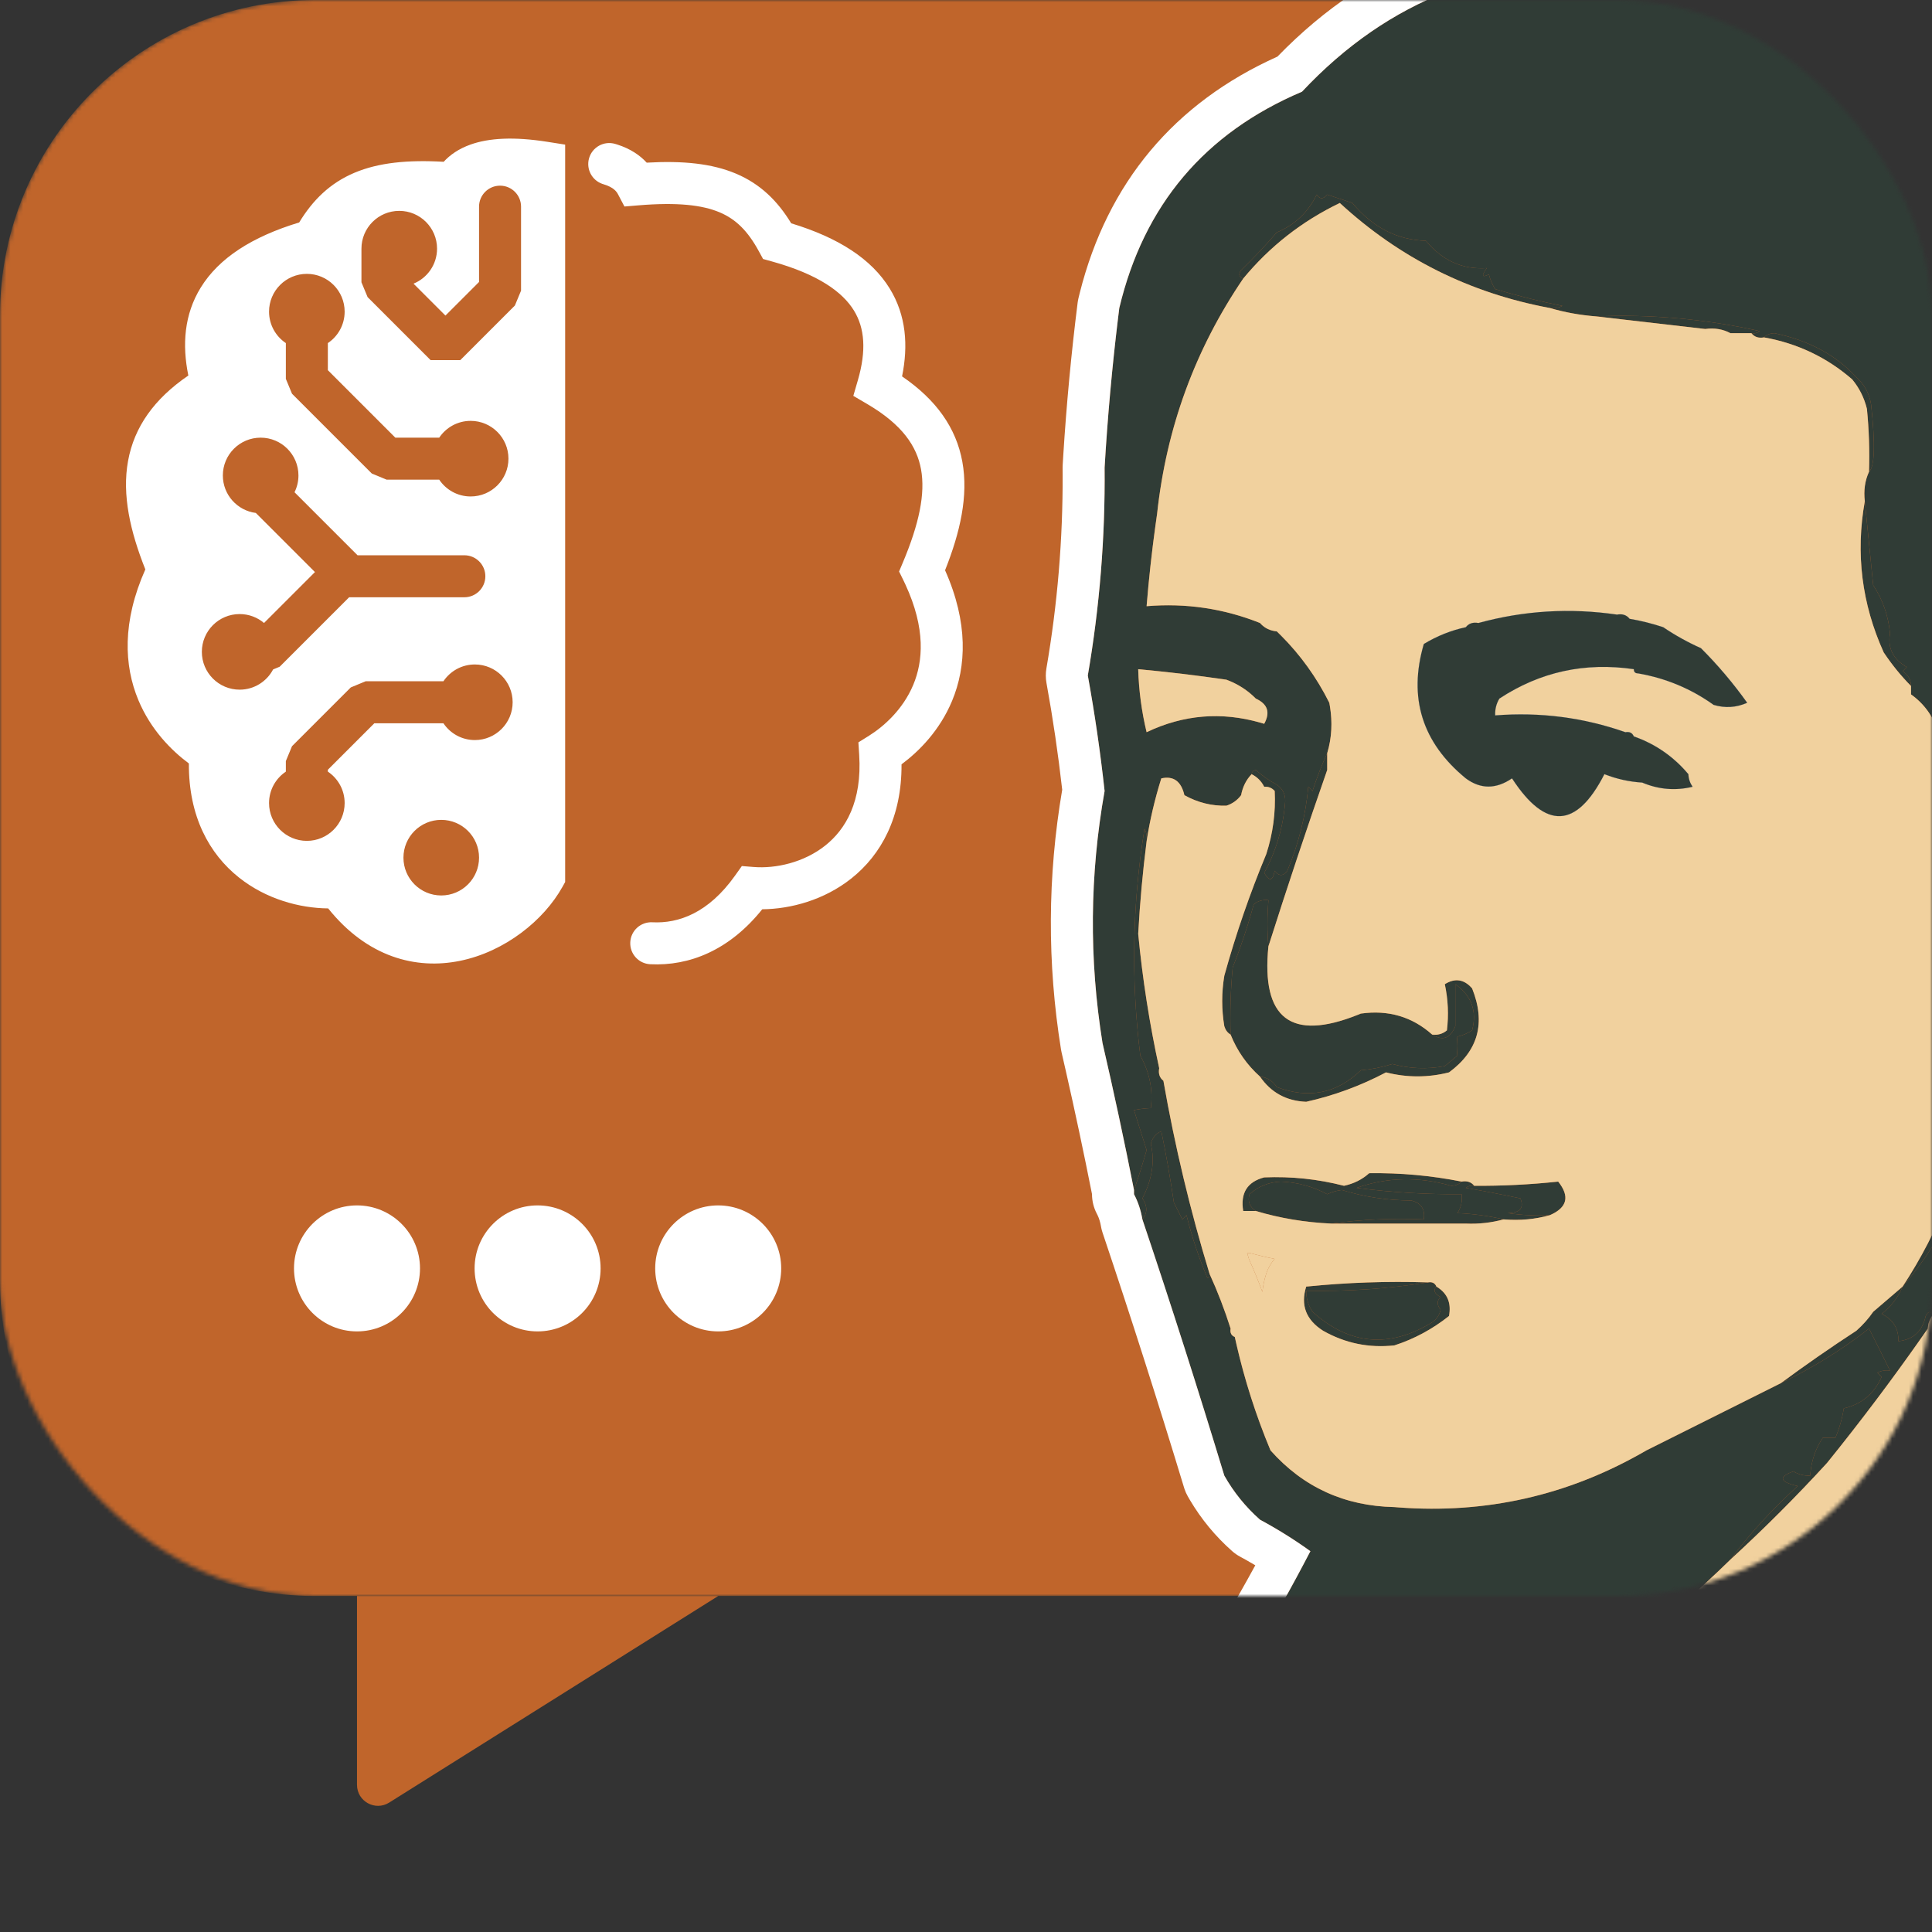 <svg width="460" height="460" viewBox="0 0 460 460" fill="none" xmlns="http://www.w3.org/2000/svg">
<rect x="0" y="0" width="460" height="460" fill="#333333" stroke="none"/>
<path d="M171 380L92.659 429.191C89.329 431.282 85 428.888 85 424.957V380C85 380 160.649 380 171 380Z" fill="#C0652B"/>
<mask id="mask0_96_283" style="mask-type:alpha" maskUnits="userSpaceOnUse" x="0" y="0" width="460" height="380">
<rect width="460" height="380" rx="75" fill="#D9D9D9"/>
</mask>
<g mask="url(#mask0_96_283)">
<path d="M0 75C0 33.579 33.579 0 75 0H385C426.421 0 460 33.579 460 75V305C460 346.421 426.421 380 385 380H75C33.579 380 0 346.421 0 305V75Z" fill="#C0652B"/>
<path fill-rule="evenodd" clip-rule="evenodd" d="M380.001 75.331C392.964 74.773 405.964 75.94 419.001 78.831C418.407 79.295 417.74 79.462 417.001 79.331C415.334 79.331 413.668 79.331 412.001 79.331C410.236 78.37 408.236 78.036 406.001 78.331C397.33 77.331 388.663 76.331 380.001 75.331Z" fill="#303C36"/>
<path fill-rule="evenodd" clip-rule="evenodd" d="M420.001 80.331C420.598 79.692 421.431 79.359 422.501 79.331C430.684 81.056 437.184 84.556 442.001 89.831C443.911 91.532 445.078 93.698 445.501 96.331C446.523 105.828 446.356 111.161 445.001 112.331C445.167 107.32 445 102.32 444.501 97.331C443.862 94.719 442.695 92.385 441.001 90.331C434.963 85.09 427.963 81.757 420.001 80.331Z" fill="#303C36"/>
<path fill-rule="evenodd" clip-rule="evenodd" d="M444.001 119.331C444.668 125.843 445.334 132.51 446.001 139.331C448.288 142.814 449.621 146.647 450.001 150.831C449.393 154.284 450.726 156.95 454.001 158.831C453.668 159.164 453.334 159.498 453.001 159.831C454.324 160.647 454.99 161.814 455.001 163.331C452.614 160.918 450.447 158.251 448.501 155.331C443.28 143.788 441.78 131.788 444.001 119.331Z" fill="#303C36"/>
<path fill-rule="evenodd" clip-rule="evenodd" d="M273.001 200.331C272.071 207.63 271.405 214.964 271.001 222.331C272.027 233.101 273.694 243.768 276.001 254.331C275.764 255.622 276.097 256.622 277.001 257.331C279.725 272.893 283.392 288.226 288.001 303.331C288.067 303.769 287.9 304.103 287.501 304.331C285.436 299.468 283.769 294.468 282.501 289.331C282.168 289.664 281.835 289.998 281.501 290.331C280.835 288.998 280.168 287.664 279.501 286.331C278.628 280.402 277.628 274.736 276.501 269.331C275.202 269.921 274.369 270.921 274.001 272.331C274.995 276.476 274.328 280.809 272.001 285.331C273.236 287.147 273.236 288.814 272.001 290.331C271.626 288.133 270.959 286.133 270.001 284.331C270.001 283.998 270.001 283.664 270.001 283.331C271.06 280.315 272.06 277.148 273.001 273.831C271.997 270.656 270.997 267.489 270.001 264.331C271.083 264.082 272.417 263.916 274.001 263.831C274.56 259.537 273.727 255.371 271.501 251.331C269.259 233.273 269.592 215.273 272.501 197.331C272.984 198.279 273.151 199.279 273.001 200.331Z" fill="#303C36"/>
<path fill-rule="evenodd" clip-rule="evenodd" d="M288.001 303.331C289.903 307.486 291.57 311.82 293.001 316.331C292.83 317.323 293.163 317.989 294.001 318.331C296.02 327.593 298.853 336.593 302.501 345.331C310.277 354.084 320.11 358.584 332.001 358.831C353.436 360.629 373.436 356.129 392.001 345.331C402.663 340 413.33 334.667 424.001 329.331C431.448 325.772 438.448 321.438 445.001 316.331C446.705 319.686 448.372 323.019 450.001 326.331C448.949 326.182 447.949 326.348 447.001 326.831C447.334 327.164 447.668 327.498 448.001 327.831C446.235 331.84 443.235 334.34 439.001 335.331C438.617 337.76 437.95 340.094 437.001 342.331C436.001 342.331 435.001 342.331 434.001 342.331C432.227 344.949 431.227 347.949 431.001 351.331C429.571 351.41 428.237 351.077 427.001 350.331C423.36 351.643 423.694 352.81 428.001 353.831C421.771 359.528 416.437 365.362 412.001 371.331C396.37 386.632 379.037 399.632 360.001 410.331C360.066 409.893 359.9 409.559 359.501 409.331C357.197 410.899 354.697 412.066 352.001 412.831C345.92 414.328 339.92 415.495 334.001 416.331C333.243 418.812 333.243 421.479 334.001 424.331C297.335 424.331 260.668 424.331 224.001 424.331C248.126 413.278 272.792 403.278 298.001 394.331C302.921 386.159 307.588 377.826 312.001 369.331C308.206 366.595 304.206 364.095 300.001 361.831C296.569 358.789 293.735 355.289 291.501 351.331C285.299 330.892 278.799 310.559 272.001 290.331C273.236 288.814 273.236 287.147 272.001 285.331C274.328 280.809 274.995 276.476 274.001 272.331C274.369 270.921 275.202 269.921 276.501 269.331C277.628 274.736 278.628 280.402 279.501 286.331C280.168 287.664 280.835 288.998 281.501 290.331C281.835 289.998 282.168 289.664 282.501 289.331C283.769 294.468 285.436 299.468 287.501 304.331C287.9 304.103 288.067 303.769 288.001 303.331Z" fill="#303C36"/>
<path fill-rule="evenodd" clip-rule="evenodd" d="M369.001 73.331C349.917 69.789 333.251 61.456 319.001 48.331C309.996 52.662 302.329 58.662 296.001 66.331C294.976 65.935 294.81 65.268 295.501 64.331C298.476 61.435 301.31 58.435 304.001 55.331C308.305 53.527 311.472 50.527 313.501 46.331C314.242 47.472 315.076 47.472 316.001 46.331C318.001 46.998 320.001 47.664 322.001 48.331C326.817 54.13 332.65 57.13 339.501 57.331C343.427 62.065 348.26 64.231 354.001 63.831C352.668 65.671 352.835 66.171 354.501 65.331C354.81 66.597 355.31 67.764 356.001 68.831C361.269 70.418 366.602 71.751 372.001 72.831C371.053 73.314 370.053 73.48 369.001 73.331Z" fill="#303C36"/>
<path fill-rule="evenodd" clip-rule="evenodd" d="M387.001 174.331C387.993 174.159 388.659 174.493 389.001 175.331C387.763 175.641 387.763 176.141 389.001 176.831C404.843 185.53 404.343 188.03 387.501 184.331C385.253 182.224 382.753 182.224 380.001 184.331C378.698 186.799 377.198 189.132 375.501 191.331C375.168 190.998 374.834 190.664 374.501 190.331C373.1 192.023 371.267 192.69 369.001 192.331C369.001 191.331 369.001 190.331 369.001 189.331C365.152 189.329 362.486 187.496 361.001 183.831C361.627 183.081 362.127 182.247 362.501 181.331C362.834 181.664 363.168 181.998 363.501 182.331C364.854 181.146 366.021 179.812 367.001 178.331C368.315 179.144 369.482 180.144 370.501 181.331C371.416 180.503 372.082 179.503 372.501 178.331C374.315 179.591 376.148 179.591 378.001 178.331C376.872 176.302 377.372 175.968 379.501 177.331C381.636 174.375 383.969 174.042 386.501 176.331C386.965 175.737 387.132 175.07 387.001 174.331Z" fill="#303C36"/>
<path fill-rule="evenodd" clip-rule="evenodd" d="M385.001 146.331C386.292 146.094 387.292 146.427 388.001 147.331C387.125 147.2 386.458 147.533 386.001 148.331C387.142 149.256 387.142 150.09 386.001 150.831C389.044 152.927 392.377 153.76 396.001 153.331C396.868 156.058 398.702 158.058 401.501 159.331C403.818 156.649 405.985 156.816 408.001 159.831C405.882 159.838 404.048 161.005 402.501 163.331C398.518 160.532 394.352 159.532 390.001 160.331C389.334 160.331 389.001 159.998 389.001 159.331C384.947 157.491 380.614 156.991 376.001 157.831C369.314 158.562 362.98 160.395 357.001 163.331C357.001 164.331 357.001 165.331 357.001 166.331C356.267 167.539 355.934 168.872 356.001 170.331C360.478 172.008 365.311 173.008 370.501 173.331C371.034 177.684 370.7 178.017 369.501 174.331C368.083 176.832 367.083 176.499 366.501 173.331C366.082 177.683 365.415 178.016 364.501 174.331C364.299 176.087 363.799 177.753 363.001 179.331C361.765 178.585 360.431 178.252 359.001 178.331C359.276 183.051 358.442 183.385 356.501 179.331C356.087 179.788 355.587 180.122 355.001 180.331C354.22 179.102 353.72 177.769 353.501 176.331C352.544 179.21 353.044 181.71 355.001 183.831C354.501 183.998 354.001 184.164 353.501 184.331C351.222 183.44 349.055 182.44 347.001 181.331C343.877 179.107 341.71 176.107 340.501 172.331C339.667 168.33 338.834 164.33 338.001 160.331C338.078 158.532 338.578 156.865 339.501 155.331C343.024 152.93 346.857 151.097 351.001 149.831C350.407 149.367 349.74 149.2 349.001 149.331C349.71 148.427 350.71 148.094 352.001 148.331C352.418 148.955 353.085 149.288 354.001 149.331C364.458 148.085 374.791 147.085 385.001 146.331Z" fill="#303C36"/>
<path fill-rule="evenodd" clip-rule="evenodd" d="M356.001 170.331C366.69 169.494 377.023 170.827 387.001 174.331C387.132 175.07 386.965 175.737 386.501 176.331C383.969 174.042 381.636 174.375 379.501 177.331C377.372 175.968 376.872 176.302 378.001 178.331C376.148 179.591 374.315 179.591 372.501 178.331C372.082 179.503 371.416 180.503 370.501 181.331C369.482 180.144 368.315 179.144 367.001 178.331C366.021 179.812 364.854 181.146 363.501 182.331C363.168 181.998 362.834 181.664 362.501 181.331C362.127 182.247 361.627 183.081 361.001 183.831C362.486 187.496 365.152 189.329 369.001 189.331C369.001 190.331 369.001 191.331 369.001 192.331C371.267 192.69 373.1 192.023 374.501 190.331C374.834 190.664 375.168 190.998 375.501 191.331C377.198 189.132 378.698 186.799 380.001 184.331C382.753 182.224 385.253 182.224 387.501 184.331C404.343 188.03 404.843 185.53 389.001 176.831C387.763 176.141 387.763 175.641 389.001 175.331C394.143 177.135 398.476 180.135 402.001 184.331C402.04 185.414 402.374 186.414 403.001 187.331C398.913 188.316 394.913 187.983 391.001 186.331C387.9 186.139 384.9 185.473 382.001 184.331C375.362 197.318 368.028 197.652 360.001 185.331C356.19 187.931 352.523 187.931 349.001 185.331C348.768 183.769 348.101 182.436 347.001 181.331C349.055 182.44 351.222 183.44 353.501 184.331C354.001 184.164 354.501 183.998 355.001 183.831C353.044 181.71 352.544 179.21 353.501 176.331C353.72 177.769 354.22 179.102 355.001 180.331C355.587 180.122 356.087 179.788 356.501 179.331C358.442 183.385 359.276 183.051 359.001 178.331C360.431 178.252 361.765 178.585 363.001 179.331C363.799 177.753 364.299 176.087 364.501 174.331C365.415 178.016 366.082 177.683 366.501 173.331C367.083 176.499 368.083 176.832 369.501 174.331C370.7 178.017 371.034 177.684 370.501 173.331C365.311 173.008 360.478 172.008 356.001 170.331Z" fill="#303C36"/>
<path fill-rule="evenodd" clip-rule="evenodd" d="M349.001 149.331C349.74 149.2 350.407 149.367 351.001 149.831C346.857 151.097 343.024 152.93 339.501 155.331C338.578 156.865 338.078 158.532 338.001 160.331C338.834 164.33 339.667 168.33 340.501 172.331C341.71 176.107 343.877 179.107 347.001 181.331C348.101 182.436 348.768 183.769 349.001 185.331C338.6 176.797 335.266 166.131 339.001 153.331C342.141 151.425 345.474 150.091 349.001 149.331Z" fill="#303C36"/>
<path fill-rule="evenodd" clip-rule="evenodd" d="M388.001 147.331C390.722 147.794 393.389 148.46 396.001 149.331C398.832 151.248 401.832 152.914 405.001 154.331C409.02 158.352 412.687 162.685 416.001 167.331C413.395 168.483 410.728 168.649 408.001 167.831C402.604 163.968 396.604 161.468 390.001 160.331C394.352 159.532 398.518 160.532 402.501 163.331C404.048 161.005 405.882 159.838 408.001 159.831C405.985 156.816 403.818 156.649 401.501 159.331C398.702 158.058 396.868 156.058 396.001 153.331C392.377 153.76 389.044 152.927 386.001 150.831C387.142 150.09 387.142 149.256 386.001 148.331C386.458 147.533 387.125 147.2 388.001 147.331Z" fill="#303C36"/>
<path fill-rule="evenodd" clip-rule="evenodd" d="M389.001 159.331C377.354 157.63 366.687 159.963 357.001 166.331C357.001 165.331 357.001 164.331 357.001 163.331C362.98 160.395 369.314 158.562 376.001 157.831C380.614 156.991 384.947 157.491 389.001 159.331Z" fill="#303C36"/>
<path fill-rule="evenodd" clip-rule="evenodd" d="M385.001 146.331C374.791 147.085 364.458 148.085 354.001 149.331C353.085 149.288 352.418 148.955 352.001 148.331C362.828 145.365 373.828 144.698 385.001 146.331Z" fill="#303C36"/>
<path fill-rule="evenodd" clip-rule="evenodd" d="M536.001 190.331C536.212 199.031 535.878 207.698 535.001 216.331C534.354 215.557 534.021 214.557 534.001 213.331C534.57 205.506 535.237 197.839 536.001 190.331Z" fill="#303C36"/>
<path fill-rule="evenodd" clip-rule="evenodd" d="M507.001 222.331C507.166 218.649 507 214.983 506.501 211.331C506.403 217.458 505.57 223.458 504.001 229.331C500.289 232.042 497.289 235.375 495.001 239.331C492.774 239.884 490.44 239.884 488.001 239.331C489.039 234.772 491.539 231.105 495.501 228.331C495.903 226.959 496.403 225.626 497.001 224.331C495.701 219.735 495.201 215.069 495.501 210.331C497.357 207.275 499.19 204.275 501.001 201.331C500.87 200.592 501.037 199.925 501.501 199.331C504.296 197.538 506.796 195.371 509.001 192.831C513.78 191.437 516.114 193.271 516.001 198.331C514.989 201.684 512.656 203.35 509.001 203.331C508.456 209.813 507.789 216.146 507.001 222.331Z" fill="#303C36"/>
<path fill-rule="evenodd" clip-rule="evenodd" d="M316.001 179.331C316.001 180.664 316.001 181.998 316.001 183.331C311.165 197.172 306.499 211.172 302.001 225.331C301.696 221.886 301.696 218.22 302.001 214.331C300.679 214.161 299.513 214.494 298.501 215.331C297.121 220.426 295.454 225.426 293.501 230.331C293.002 235.654 292.835 240.987 293.001 246.331C292.28 245.913 291.78 245.247 291.501 244.331C290.835 240.331 290.835 236.331 291.501 232.331C294.239 222.451 297.572 212.784 301.501 203.331C303.086 198.418 303.753 193.418 303.501 188.331C302.83 187.579 301.997 187.245 301.001 187.331C300.335 185.998 299.335 184.998 298.001 184.331C298.061 183.788 298.395 183.455 299.001 183.331C300.53 184.692 302.196 185.859 304.001 186.831C305.395 187.787 306.062 189.12 306.001 190.831C305.541 196.877 303.874 202.544 301.001 207.831C302.217 209.927 303.05 209.76 303.501 207.331C304.501 208.664 305.501 208.664 306.501 207.331C309.194 200.921 310.86 194.254 311.501 187.331C311.835 187.664 312.168 187.998 312.501 188.331C313.529 185.169 314.695 182.169 316.001 179.331Z" fill="#303C36"/>
<path fill-rule="evenodd" clip-rule="evenodd" d="M302.001 225.331C300.252 242.806 307.586 248.139 324.001 241.331C330.557 240.409 336.224 242.076 341.001 246.331C343.495 247.908 345.328 247.241 346.501 244.331C346.501 240.998 346.501 237.664 346.501 234.331C350.38 237.085 351.713 240.752 350.501 245.331C349.434 246.022 348.267 246.522 347.001 246.831C346.807 248.261 346.807 249.761 347.001 251.331C346.001 252.164 345.001 252.998 344.001 253.831C339.746 254.627 335.58 254.46 331.501 253.331C329.096 254.105 326.596 254.605 324.001 254.831C318.283 260.363 311.616 261.697 304.001 258.831C303.03 257.35 301.697 256.516 300.001 256.331C296.897 253.556 294.563 250.223 293.001 246.331C292.835 240.987 293.002 235.654 293.501 230.331C295.454 225.426 297.121 220.426 298.501 215.331C299.513 214.494 300.679 214.161 302.001 214.331C301.696 218.22 301.696 221.886 302.001 225.331Z" fill="#303C36"/>
<path fill-rule="evenodd" clip-rule="evenodd" d="M501.001 201.331C499.19 204.275 497.357 207.275 495.501 210.331C495.201 215.069 495.701 219.735 497.001 224.331C496.403 225.626 495.903 226.959 495.501 228.331C491.539 231.105 489.039 234.772 488.001 239.331C490.44 239.884 492.774 239.884 495.001 239.331C497.289 235.375 500.289 232.042 504.001 229.331C505.57 223.458 506.403 217.458 506.501 211.331C507 214.983 507.166 218.649 507.001 222.331C506.256 229.321 503.256 235.154 498.001 239.831C485.792 243.123 483.458 239.957 491.001 230.331C491.668 230.331 492.001 229.998 492.001 229.331C493.291 228.773 494.124 227.773 494.501 226.331C494.574 220.66 494.574 214.993 494.501 209.331C495.775 205.895 497.942 203.228 501.001 201.331Z" fill="#303C36"/>
<path fill-rule="evenodd" clip-rule="evenodd" d="M345.001 255.331C340.006 256.597 335.006 256.597 330.001 255.331C323.961 258.52 317.628 260.854 311.001 262.331C306.286 262.142 302.619 260.142 300.001 256.331C301.697 256.516 303.03 257.35 304.001 258.831C311.616 261.697 318.283 260.363 324.001 254.831C326.596 254.605 329.096 254.105 331.501 253.331C335.58 254.46 339.746 254.627 344.001 253.831C345.001 252.998 346.001 252.164 347.001 251.331C346.807 249.761 346.807 248.261 347.001 246.831C348.267 246.522 349.434 246.022 350.501 245.331C351.713 240.752 350.38 237.085 346.501 234.331C346.501 237.664 346.501 240.998 346.501 244.331C345.328 247.241 343.495 247.908 341.001 246.331C342.323 246.501 343.49 246.168 344.501 245.331C344.951 241.643 344.784 237.977 344.001 234.331C346.437 232.814 348.603 233.147 350.501 235.331C353.797 243.544 351.964 250.211 345.001 255.331Z" fill="#303C36"/>
<path fill-rule="evenodd" clip-rule="evenodd" d="M348.001 281.331C349.292 281.094 350.292 281.427 351.001 282.331C350.262 282.2 349.595 282.367 349.001 282.831C353.353 283.583 357.686 284.416 362.001 285.331C362.917 287.615 361.917 288.782 359.001 288.831C362.318 289.329 365.651 289.496 369.001 289.331C365.539 290.313 361.872 290.646 358.001 290.331C354.524 289.508 350.857 289.008 347.001 288.831C347.881 287.475 348.215 285.975 348.001 284.331C339.711 284.407 331.378 283.907 323.001 282.831C330.278 280.276 337.778 280.11 345.501 282.331C346.571 282.303 347.404 281.97 348.001 281.331Z" fill="#303C36"/>
<path fill-rule="evenodd" clip-rule="evenodd" d="M371.001 281.331C373.82 284.872 373.154 287.539 369.001 289.331C365.651 289.496 362.318 289.329 359.001 288.831C361.917 288.782 362.917 287.615 362.001 285.331C357.686 284.416 353.353 283.583 349.001 282.831C349.595 282.367 350.262 282.2 351.001 282.331C357.692 282.377 364.358 282.043 371.001 281.331Z" fill="#303C36"/>
<path fill-rule="evenodd" clip-rule="evenodd" d="M317.001 291.331C310.747 291.051 304.747 290.051 299.001 288.331C297.517 287.358 297.017 286.024 297.501 284.331C299.614 282.458 302.114 281.458 305.001 281.331C308.947 281.507 312.614 282.507 316.001 284.331C317.109 283.809 318.275 283.476 319.501 283.331C324.787 284.975 330.287 285.808 336.001 285.831C338.364 286.42 339.364 287.92 339.001 290.331C331.482 290.006 324.149 290.339 317.001 291.331Z" fill="#303C36"/>
<path fill-rule="evenodd" clip-rule="evenodd" d="M326.001 279.331C333.425 279.227 340.758 279.894 348.001 281.331C347.404 281.97 346.571 282.303 345.501 282.331C337.778 280.11 330.278 280.276 323.001 282.831C331.378 283.907 339.711 284.407 348.001 284.331C348.215 285.975 347.881 287.475 347.001 288.831C350.857 289.008 354.524 289.508 358.001 290.331C355.071 291.13 352.071 291.463 349.001 291.331C338.334 291.331 327.668 291.331 317.001 291.331C324.149 290.339 331.482 290.006 339.001 290.331C339.364 287.92 338.364 286.42 336.001 285.831C330.287 285.808 324.787 284.975 319.501 283.331C318.275 283.476 317.109 283.809 316.001 284.331C312.614 282.507 308.947 281.507 305.001 281.331C302.114 281.458 299.614 282.458 297.501 284.331C297.017 286.024 297.517 287.358 299.001 288.331C298.001 288.331 297.001 288.331 296.001 288.331C295.304 284.053 296.971 281.386 301.001 280.331C307.436 280.062 313.77 280.728 320.001 282.331C322.337 281.83 324.337 280.83 326.001 279.331Z" fill="#303C36"/>
<path fill-rule="evenodd" clip-rule="evenodd" d="M488.001 278.331C488.001 279.664 488.001 280.998 488.001 282.331C487.17 294.824 486.67 307.491 486.501 320.331C485.569 305.609 485.902 290.943 487.501 276.331C487.965 276.925 488.132 277.592 488.001 278.331Z" fill="#303C36"/>
<path fill-rule="evenodd" clip-rule="evenodd" d="M470.001 262.331C471.334 262.331 472.668 262.331 474.001 262.331C472.653 263.017 471.486 264.017 470.501 265.331C469.005 280.975 463.172 294.642 453.001 306.331C461.801 292.94 467.467 278.274 470.001 262.331Z" fill="#303C36"/>
<path fill-rule="evenodd" clip-rule="evenodd" d="M340.001 305.331C340.993 305.159 341.659 305.493 342.001 306.331C341.169 307.16 341.502 307.993 343.001 308.831C342.077 309.681 342.077 310.681 343.001 311.831C342.742 313.092 342.075 314.092 341.001 314.831C330.806 321.085 321.306 320.252 312.501 312.331C311.493 310.806 310.993 309.139 311.001 307.331C320.876 307.516 330.543 306.85 340.001 305.331Z" fill="#303C36"/>
<path fill-rule="evenodd" clip-rule="evenodd" d="M340.001 305.331C330.543 306.85 320.876 307.516 311.001 307.331C310.993 309.139 311.493 310.806 312.501 312.331C321.306 320.252 330.806 321.085 341.001 314.831C342.075 314.092 342.742 313.092 343.001 311.831C342.077 310.681 342.077 309.681 343.001 308.831C341.502 307.993 341.169 307.16 342.001 306.331C344.593 307.867 345.593 310.2 345.001 313.331C341.047 316.473 336.714 318.806 332.001 320.331C325.938 320.993 320.272 319.827 315.001 316.831C310.946 314.242 309.613 310.742 311.001 306.331C320.614 305.357 330.281 305.023 340.001 305.331Z" fill="#303C36"/>
<path fill-rule="evenodd" clip-rule="evenodd" d="M453.001 306.331C451.958 308.887 450.291 311.054 448.001 312.831C450.739 314.143 452.073 316.309 452.001 319.331C455.544 318.959 457.711 316.959 458.501 313.331C459.191 312.093 459.691 312.093 460.001 313.331C459.391 314.222 459.058 315.222 459.001 316.331C451.417 327.257 443.417 337.923 435.001 348.331C427.695 356.304 420.028 363.971 412.001 371.331C416.437 365.362 421.771 359.528 428.001 353.831C423.694 352.81 423.36 351.643 427.001 350.331C428.237 351.077 429.571 351.41 431.001 351.331C431.227 347.949 432.227 344.949 434.001 342.331C435.001 342.331 436.001 342.331 437.001 342.331C437.95 340.094 438.617 337.76 439.001 335.331C443.235 334.34 446.235 331.84 448.001 327.831C447.668 327.498 447.334 327.164 447.001 326.831C447.949 326.348 448.949 326.182 450.001 326.331C448.372 323.019 446.705 319.686 445.001 316.331C438.448 321.438 431.448 325.772 424.001 329.331C429.822 325.027 435.822 320.861 442.001 316.831C443.542 315.46 444.876 313.96 446.001 312.331C448.334 310.331 450.668 308.331 453.001 306.331Z" fill="#303C36"/>
<path fill-rule="evenodd" clip-rule="evenodd" d="M468.001 359.331C470.669 352.993 473.336 346.659 476.001 340.331C476.651 338.396 476.984 336.396 477.001 334.331C476.834 320.994 477.001 307.66 477.501 294.331C478.168 309.664 478.168 324.998 477.501 340.331C475.358 347.283 472.192 353.617 468.001 359.331Z" fill="#303C36"/>
<path fill-rule="evenodd" clip-rule="evenodd" d="M468.001 359.331C467.088 360.917 467.088 362.417 468.001 363.831C463.016 368.278 458.85 373.445 455.501 379.331C455.335 380.165 455.168 380.998 455.001 381.831C454.834 382.664 454.668 383.498 454.501 384.331C450.139 388.771 445.639 393.104 441.001 397.331C440.072 398.381 439.406 398.381 439.001 397.331C449.466 385.209 459.132 372.543 468.001 359.331Z" fill="#303C36"/>
<path fill-rule="evenodd" clip-rule="evenodd" d="M484.001 20.831C465.734 7.86 445.734 -0.974 424.001 -5.669C411.534 -6.86 399.034 -7.527 386.501 -7.669C356.124 -9.995 330.624 -0.162 310.001 21.831C286.844 31.658 272.344 48.825 266.501 73.331C264.915 85.966 263.748 98.632 263.001 111.331C263.156 127.952 261.823 144.452 259.001 160.831C260.662 169.957 261.995 179.124 263.001 188.331C259.446 208.321 259.279 228.321 262.501 248.331C265.194 259.962 267.694 271.629 270.001 283.331C271.06 280.315 272.06 277.148 273.001 273.831C271.997 270.656 270.997 267.489 270.001 264.331C271.083 264.082 272.417 263.916 274.001 263.831C274.56 259.537 273.727 255.371 271.501 251.331C269.259 233.273 269.592 215.273 272.501 197.331C272.984 198.279 273.151 199.279 273.001 200.331C273.76 195.359 274.927 190.359 276.501 185.331C279.403 184.682 281.237 186.015 282.001 189.331C285.153 191.085 288.486 191.918 292.001 191.831C293.432 191.366 294.599 190.532 295.501 189.331C295.875 187.34 296.708 185.673 298.001 184.331C298.061 183.788 298.395 183.455 299.001 183.331C300.53 184.692 302.196 185.859 304.001 186.831C305.395 187.787 306.062 189.12 306.001 190.831C305.541 196.877 303.874 202.544 301.001 207.831C302.217 209.927 303.05 209.76 303.501 207.331C304.501 208.664 305.501 208.664 306.501 207.331C309.194 200.921 310.86 194.254 311.501 187.331C311.835 187.664 312.168 187.998 312.501 188.331C313.529 185.169 314.695 182.169 316.001 179.331C317.147 175.52 317.313 171.52 316.501 167.331C313.302 160.924 309.135 155.257 304.001 150.331C302.348 150.171 301.015 149.505 300.001 148.331C291.356 144.885 282.356 143.551 273.001 144.331C273.599 136.979 274.432 129.646 275.501 122.331C277.713 101.852 284.546 83.186 296.001 66.331C294.976 65.935 294.81 65.268 295.501 64.331C298.476 61.435 301.31 58.435 304.001 55.331C308.305 53.527 311.472 50.527 313.501 46.331C314.242 47.472 315.076 47.472 316.001 46.331L322.001 48.331C326.817 54.13 332.65 57.13 339.501 57.331C343.427 62.065 348.26 64.231 354.001 63.831C352.668 65.671 352.835 66.171 354.501 65.331C354.81 66.597 355.31 67.764 356.001 68.831C361.269 70.418 366.602 71.751 372.001 72.831C371.053 73.314 370.053 73.48 369.001 73.331C372.475 74.356 376.141 75.023 380.001 75.331C392.964 74.773 405.964 75.94 419.001 78.831C418.407 79.295 417.74 79.462 417.001 79.331C417.71 80.235 418.71 80.568 420.001 80.331C420.598 79.692 421.431 79.359 422.501 79.331C430.684 81.056 437.184 84.556 442.001 89.831C443.911 91.532 445.078 93.698 445.501 96.331C446.523 105.828 446.356 111.161 445.001 112.331C444.033 114.438 443.699 116.772 444.001 119.331C444.668 125.843 445.334 132.51 446.001 139.331C448.288 142.814 449.621 146.647 450.001 150.831C449.393 154.284 450.726 156.95 454.001 158.831L453.001 159.831C454.324 160.647 454.99 161.814 455.001 163.331L455.001 165.331C458.125 167.555 460.292 170.555 461.501 174.331C463.006 181.709 464.672 189.042 466.501 196.331C467.562 199.393 469.395 201.893 472.001 203.831C474.31 204.587 476.31 204.087 478.001 202.331C482.48 196.684 487.147 191.184 492.001 185.831C493.579 184.737 495.246 183.903 497.001 183.331C498.929 181.357 501.262 179.857 504.001 178.831C514.544 176.517 521.711 180.351 525.501 190.331C527.605 212.505 521.772 232.171 508.001 249.331C508.001 249.998 507.668 250.331 507.001 250.331C498.601 261.36 487.601 265.36 474.001 262.331C472.653 263.017 471.486 264.017 470.501 265.331C469.005 280.975 463.172 294.642 453.001 306.331C451.958 308.887 450.291 311.054 448.001 312.831C450.739 314.143 452.073 316.309 452.001 319.331C455.544 318.959 457.711 316.959 458.501 313.331C459.191 312.093 459.691 312.093 460.001 313.331C460.773 312.137 461.773 311.137 463.001 310.331C466.554 302.894 470.387 295.56 474.501 288.331C475.636 303.744 476.469 319.078 477.001 334.331C476.834 320.994 477.001 307.66 477.501 294.331C478.168 309.664 478.168 324.998 477.501 340.331C475.358 347.283 472.192 353.617 468.001 359.331C467.088 360.917 467.088 362.417 468.001 363.831C463.016 368.278 458.85 373.445 455.501 379.331C455.335 380.165 455.168 380.998 455.001 381.831C454.834 382.664 454.668 383.498 454.501 384.331C450.139 388.771 445.639 393.104 441.001 397.331C440.072 398.381 439.406 398.381 439.001 397.331C431.063 406.606 422.73 415.606 414.001 424.331H588.001V407.331C564.182 397.755 540.848 387.088 518.001 375.331C509.902 362.719 502.402 349.719 495.501 336.331C492.375 333.881 490.042 330.881 488.501 327.331C488.001 312.335 487.834 297.335 488.001 282.331C487.17 294.824 486.67 307.491 486.501 320.331C485.569 305.609 485.902 290.943 487.501 276.331C487.965 276.925 488.132 277.592 488.001 278.331C507.259 270.572 520.759 256.905 528.501 237.331C530.977 230.404 533.144 223.404 535.001 216.331C534.354 215.557 534.021 214.557 534.001 213.331C534.57 205.506 535.237 197.839 536.001 190.331C535.593 185.352 533.927 180.852 531.001 176.831C535.765 159.65 538.432 142.15 539.001 124.331C538.233 123.568 537.733 122.568 537.501 121.331C537.002 117.01 536.835 112.677 537.001 108.331C535.034 108.092 533.2 108.425 531.501 109.331C531.018 108.383 530.852 107.383 531.001 106.331C532.053 106.48 533.053 106.314 534.001 105.831C532.197 104.289 530.53 102.622 529.001 100.831C533.358 93.215 535.191 93.715 534.501 102.331C534.285 100.447 533.618 98.78 532.501 97.331C532.427 97.703 532.353 98.074 532.278 98.446C532.186 98.908 532.094 99.37 532.001 99.831C532.931 102.075 534.098 104.241 535.501 106.331C536.034 93.329 533.367 80.995 527.501 69.331C527.193 70.139 526.693 70.806 526.001 71.331C526.517 70.073 525.851 69.073 524.001 68.331C523.503 69.435 523.17 70.435 523.001 71.331C519.664 70.722 519.331 69.555 522.001 67.831C521.45 66.433 521.117 65.099 521.001 63.831C521.668 63.164 522.334 62.498 523.001 61.831C521.33 59.989 520.33 57.822 520.001 55.331C510.146 41.644 498.146 30.144 484.001 20.831ZM301.001 172.331C302.49 169.62 301.823 167.62 299.001 166.331C297.073 164.357 294.74 162.857 292.001 161.831C285.015 160.814 278.015 159.981 271.001 159.331C271.15 164.406 271.817 169.406 273.001 174.331C282.031 170.023 291.364 169.357 301.001 172.331Z" fill="#303C36"/>
<path d="M297.39 299.828C298.532 302.364 299.593 304.953 300.571 307.596C300.721 306.125 301.032 304.694 301.462 303.328L301.581 302.975C302.012 301.766 302.662 300.674 303.481 299.74C301.497 299.343 299.535 298.873 297.593 298.331H296.94C297.089 298.831 297.239 299.33 297.39 299.828Z" fill="#F1D19E"/>
<path fill-rule="evenodd" clip-rule="evenodd" d="M453.001 306.331C461.801 292.94 467.467 278.274 470.001 262.331L470.001 252.331L468.89 213.335L466.501 196.331C464.672 189.042 463.006 181.709 461.501 174.331C460.292 170.555 458.125 167.555 455.001 165.331L455.001 163.331C452.614 160.918 450.447 158.251 448.501 155.331C443.28 143.788 441.78 131.788 444.001 119.331C443.699 116.772 444.033 114.438 445.001 112.331C445.167 107.32 445 102.32 444.501 97.331C443.862 94.719 442.695 92.385 441.001 90.331C434.963 85.09 427.963 81.757 420.001 80.331C418.71 80.568 417.71 80.235 417.001 79.331H412.001C410.236 78.37 408.236 78.036 406.001 78.331C397.33 77.331 388.663 76.331 380.001 75.331C376.141 75.023 372.475 74.356 369.001 73.331C349.917 69.789 333.251 61.456 319.001 48.331C309.996 52.662 302.329 58.662 296.001 66.331C284.546 83.186 277.713 101.852 275.501 122.331L275.112 125.075C274.228 131.48 273.524 137.898 273.001 144.331C282.356 143.551 291.356 144.885 300.001 148.331L300.195 148.545C301.182 149.586 302.451 150.181 304.001 150.331L304.952 151.264C309.652 155.969 313.502 161.325 316.501 167.331L316.642 168.114C317.288 172.02 317.075 175.758 316.001 179.331L316.001 183.331C311.165 197.172 306.499 211.172 302.001 225.331C300.28 242.533 307.359 247.97 323.239 241.642L324.001 241.331C330.557 240.409 336.224 242.076 341.001 246.331C342.323 246.501 343.49 246.168 344.501 245.331C344.951 241.643 344.784 237.977 344.001 234.331C346.437 232.814 348.603 233.147 350.501 235.331C353.797 243.544 351.964 250.211 345.001 255.331C340.006 256.597 335.006 256.597 330.001 255.331C323.961 258.52 317.628 260.854 311.001 262.331C306.286 262.142 302.619 260.142 300.001 256.331C296.897 253.556 294.563 250.223 293.001 246.331C292.28 245.913 291.78 245.247 291.501 244.331C290.835 240.331 290.835 236.331 291.501 232.331C294.239 222.451 297.572 212.784 301.501 203.331C303.086 198.418 303.753 193.418 303.501 188.331C302.83 187.579 301.997 187.245 301.001 187.331C300.335 185.998 299.335 184.998 298.001 184.331C296.708 185.673 295.875 187.34 295.501 189.331C294.599 190.532 293.432 191.366 292.001 191.831C288.486 191.918 285.153 191.085 282.001 189.331C281.237 186.015 279.403 184.682 276.501 185.331C274.927 190.359 273.76 195.359 273.001 200.331C272.071 207.63 271.405 214.964 271.001 222.331C272.027 233.101 273.694 243.768 276.001 254.331C275.764 255.622 276.097 256.622 277.001 257.331C279.725 272.893 283.392 288.226 288.001 303.331C289.903 307.486 291.57 311.82 293.001 316.331C292.83 317.323 293.163 317.989 294.001 318.331L294.389 320.065C296.377 328.717 299.081 337.139 302.501 345.331C310.277 354.084 320.11 358.584 332.001 358.831L333.005 358.91C353.727 360.462 373.102 356.102 391.13 345.832L392.001 345.331L402.663 340C409.774 336.445 416.887 332.889 424.001 329.331C429.822 325.027 435.822 320.861 442.001 316.831C443.542 315.46 444.876 313.96 446.001 312.331C448.334 310.331 450.668 308.331 453.001 306.331ZM311.001 306.331C320.614 305.357 330.281 305.023 340.001 305.331C340.931 305.17 341.575 305.453 341.934 306.18L342.001 306.331L342.24 306.478C344.654 308.014 345.575 310.298 345.001 313.331C341.047 316.473 336.714 318.806 332.001 320.331C325.938 320.993 320.272 319.827 315.001 316.831C310.946 314.242 309.613 310.742 311.001 306.331ZM300.571 307.596C299.593 304.953 298.532 302.364 297.39 299.828C297.239 299.33 297.089 298.831 296.94 298.331H297.593C299.535 298.873 301.497 299.343 303.481 299.74C302.662 300.674 302.012 301.766 301.581 302.975L301.462 303.328C301.032 304.694 300.721 306.125 300.571 307.596ZM320.001 282.331C322.337 281.83 324.337 280.83 326.001 279.331C333.425 279.227 340.758 279.894 348.001 281.331C349.292 281.094 350.292 281.427 351.001 282.331C357.692 282.377 364.358 282.043 371.001 281.331C373.82 284.872 373.154 287.539 369.001 289.331C365.539 290.313 361.872 290.646 358.001 290.331C355.071 291.13 352.071 291.463 349.001 291.331L317.001 291.331C310.747 291.051 304.747 290.051 299.001 288.331L296.001 288.331C295.304 284.053 296.971 281.386 301.001 280.331C307.436 280.062 313.77 280.728 320.001 282.331ZM285.836 256.139C285.851 256.061 285.865 255.973 285.877 255.877C285.864 255.964 285.852 256.052 285.836 256.139ZM352.001 148.331C362.828 145.365 373.828 144.698 385.001 146.331C386.292 146.094 387.292 146.427 388.001 147.331C390.722 147.794 393.389 148.46 396.001 149.331C398.832 151.248 401.832 152.914 405.001 154.331C409.02 158.352 412.687 162.685 416.001 167.331C413.395 168.483 410.728 168.649 408.001 167.831C402.604 163.968 396.604 161.468 390.001 160.331C389.334 160.331 389.001 159.998 389.001 159.331C377.354 157.63 366.687 159.963 357.001 166.331C356.267 167.539 355.934 168.872 356.001 170.331C366.69 169.494 377.023 170.827 387.001 174.331C387.993 174.159 388.659 174.493 389.001 175.331C394.143 177.135 398.476 180.135 402.001 184.331C402.04 185.414 402.374 186.414 403.001 187.331C398.913 188.316 394.913 187.983 391.001 186.331C387.9 186.139 384.9 185.473 382.001 184.331C375.362 197.318 368.028 197.652 360.001 185.331C356.19 187.931 352.523 187.931 349.001 185.331C338.6 176.797 335.266 166.131 339.001 153.331C342.141 151.425 345.474 150.091 349.001 149.331C349.71 148.427 350.71 148.094 352.001 148.331Z" fill="#F1D19E"/>
<path d="M271.001 159.331C278.015 159.981 285.015 160.814 292.001 161.831C294.74 162.857 297.073 164.357 299.001 166.331C301.823 167.62 302.49 169.62 301.001 172.331L300.099 172.063C290.781 169.402 281.748 170.158 273.001 174.331C271.817 169.406 271.15 164.406 271.001 159.331Z" fill="#F1D19E"/>
<path fill-rule="evenodd" clip-rule="evenodd" d="M518.001 375.331C540.848 387.088 564.182 397.755 588.001 407.331V424.331H414.001C422.73 415.606 431.063 406.606 439.001 397.331C449.466 385.209 459.132 372.543 468.001 359.331C470.669 352.993 473.336 346.659 476.001 340.331C476.651 338.396 476.984 336.396 477.001 334.331C476.469 319.078 475.636 303.744 474.501 288.331C470.387 295.56 466.554 302.894 463.001 310.331L466.54 323.001C466.711 326.81 466.863 330.613 466.996 334.411C466.976 335.27 466.847 336.079 466.611 336.863C464.131 342.751 461.649 348.646 459.166 354.543C451.211 366.331 442.603 377.675 433.335 388.574L431.432 390.796L431.404 390.829C423.636 399.905 415.479 408.715 406.932 417.258C404.071 420.118 403.214 424.42 404.762 428.157C406.31 431.895 409.956 434.331 414.001 434.331H588.001C593.524 434.331 598.001 429.854 598.001 424.331V407.331C598.001 403.249 595.52 399.576 591.732 398.053C569.031 388.927 546.778 378.794 524.97 367.662C517.594 356.028 510.734 344.057 504.39 331.749C503.813 330.63 503.031 329.631 502.085 328.804L501.67 328.46L501.329 328.186C500.117 327.179 499.165 326.065 498.425 324.82C498.01 311.489 497.86 298.155 497.977 284.818C516.549 275.663 529.922 260.927 537.8 241.009C537.841 240.906 537.881 240.802 537.918 240.698L538.397 239.347C540.771 232.591 542.863 225.765 544.673 218.87C544.805 218.369 544.898 217.858 544.951 217.342C545.812 208.858 546.174 200.342 546.034 191.798L545.998 190.089C545.997 190.049 545.996 190.01 545.995 189.97C545.993 189.914 545.991 189.857 545.988 189.801L545.968 189.515L545.91 188.879C545.432 184.019 544.048 179.442 541.78 175.223C546.041 158.65 548.449 141.788 548.996 124.651C549.064 122.528 548.453 120.458 547.281 118.727C546.961 115.396 546.867 112.06 546.994 108.713C547.071 106.697 546.541 104.79 545.565 103.172C545.576 89.764 542.523 76.945 536.435 64.838C535.624 63.225 534.412 61.9 532.96 60.954C532.776 58.851 531.93 56.791 530.409 55.114C530.155 54.833 530.018 54.588 529.944 54.199L529.915 54.022C529.713 52.487 529.157 51.022 528.293 49.741L528.117 49.489L527.118 48.118C516.771 34.082 504.263 22.221 489.637 12.57C470.922 -0.691 450.445 -9.883 428.27 -14.964L426.113 -15.443C425.825 -15.505 425.536 -15.555 425.244 -15.592L424.952 -15.624L422.563 -15.845C410.712 -16.915 398.833 -17.52 386.925 -17.663C354.414 -20.066 326.556 -9.615 304.156 13.474C279.582 24.509 263.701 43.491 257.089 69.725L256.774 71.012C256.732 71.189 256.694 71.367 256.661 71.546L256.579 72.085C255.066 84.136 253.929 96.214 253.166 108.322L253.019 110.744C253.006 110.971 252.999 111.197 253.001 111.424L253.011 112.926C253.069 128.439 251.781 143.84 249.147 159.134C248.948 160.288 248.953 161.469 249.162 162.621C250.697 171.055 251.945 179.524 252.906 188.028C249.399 208.639 249.305 229.285 252.628 249.921C252.664 250.144 252.708 250.367 252.759 250.587L253.75 254.91C255.972 264.688 258.055 274.492 260.001 284.32V284.331C260.001 285.968 260.404 287.581 261.172 289.027L261.324 289.326C261.669 290.049 261.958 290.927 262.144 292.014L262.216 292.395C262.296 292.774 262.398 293.149 262.522 293.517C269.288 313.651 275.759 333.89 281.932 354.235L282.015 354.496C282.217 355.103 282.478 355.689 282.792 356.246L283.324 357.164C286.022 361.722 289.381 365.781 293.369 369.316C293.947 369.827 294.581 370.27 295.26 370.636L296.687 371.419C297.427 371.833 298.158 372.257 298.882 372.687C296.413 377.214 293.872 381.695 291.252 386.125C266.95 394.858 243.144 404.561 219.836 415.24C215.562 417.198 213.229 421.87 214.231 426.463C215.233 431.056 219.3 434.331 224.001 434.331H334.001C337.107 434.331 340.036 432.889 341.929 430.427C343.188 428.79 343.892 426.825 343.989 424.81C347.438 424.155 350.906 423.399 354.392 422.541C354.505 422.513 354.618 422.483 354.731 422.451L355.426 422.246C357.132 421.726 358.784 421.083 360.38 420.323C361.938 420.264 363.489 419.842 364.901 419.049L360.001 410.331C360.066 409.893 359.9 409.559 359.501 409.331C357.197 410.899 354.697 412.066 352.001 412.831C345.92 414.328 339.92 415.495 334.001 416.331C333.243 418.812 333.243 421.479 334.001 424.331H224.001C248.126 413.278 272.792 403.278 298.001 394.331C302.921 386.159 307.588 377.826 312.001 369.331C308.206 366.595 304.206 364.095 300.001 361.831C296.569 358.789 293.735 355.289 291.501 351.331C285.299 330.892 278.799 310.559 272.001 290.331C271.626 288.133 270.959 286.133 270.001 284.331V283.331C267.694 271.629 265.194 259.962 262.501 248.331C259.279 228.321 259.446 208.321 263.001 188.331C261.995 179.124 260.662 169.957 259.001 160.831C261.823 144.452 263.156 127.952 263.001 111.331C263.701 99.426 264.77 87.549 266.208 75.7L266.501 73.331C272.344 48.825 286.844 31.658 310.001 21.831C330.624 -0.162 356.124 -9.995 386.501 -7.669C399.034 -7.527 411.534 -6.86 424.001 -5.669L426.034 -5.217C446.983 -0.418 466.305 8.265 484.001 20.831C498.146 30.144 510.146 41.644 520.001 55.331L520.071 55.794C520.458 58.091 521.435 60.104 523.001 61.831C522.696 62.136 522.391 62.441 522.087 62.746C521.725 63.108 521.363 63.469 521.001 63.831C521.117 65.099 521.45 66.433 522.001 67.831C519.331 69.555 519.664 70.722 523.001 71.331C523.17 70.435 523.503 69.435 524.001 68.331C525.851 69.073 526.517 70.073 526.001 71.331C526.693 70.806 527.193 70.139 527.501 69.331C533.367 80.995 536.034 93.329 535.501 106.331C534.098 104.241 532.931 102.075 532.001 99.831C532.094 99.37 532.186 98.908 532.278 98.446L532.349 98.094L532.364 98.019C532.41 97.789 532.455 97.56 532.501 97.331C533.618 98.78 534.285 100.447 534.501 102.331C535.191 93.715 533.358 93.215 529.001 100.831C530.53 102.622 532.197 104.289 534.001 105.831C533.053 106.314 532.053 106.48 531.001 106.331C530.852 107.383 531.018 108.383 531.501 109.331C533.2 108.425 535.034 108.092 537.001 108.331C536.835 112.677 537.002 117.01 537.501 121.331C537.733 122.568 538.233 123.568 539.001 124.331C538.432 142.15 535.765 159.65 531.001 176.831C533.927 180.852 535.593 185.352 536.001 190.331C536.212 199.031 535.878 207.698 535.001 216.331L534.29 218.98C532.598 225.153 530.668 231.27 528.501 237.331L528.134 238.244C520.336 257.331 506.958 270.693 488.001 278.331V282.331C487.834 297.335 488.001 312.335 488.501 327.331C490.042 330.881 492.375 333.881 495.501 336.331L496.802 338.837C503.342 351.343 510.408 363.507 518.001 375.331ZM352.001 148.331C362.828 145.365 373.828 144.698 385.001 146.331C386.292 146.094 387.292 146.427 388.001 147.331C390.722 147.794 393.389 148.46 396.001 149.331C398.832 151.248 401.832 152.914 405.001 154.331C409.02 158.352 412.687 162.685 416.001 167.331C413.395 168.483 410.728 168.649 408.001 167.831C402.604 163.968 396.604 161.468 390.001 160.331C389.334 160.331 389.001 159.998 389.001 159.331C377.354 157.63 366.687 159.963 357.001 166.331C356.267 167.539 355.934 168.872 356.001 170.331C366.69 169.494 377.023 170.827 387.001 174.331C387.993 174.159 388.659 174.493 389.001 175.331C394.143 177.135 398.476 180.135 402.001 184.331C402.04 185.414 402.374 186.414 403.001 187.331C398.913 188.316 394.913 187.983 391.001 186.331C387.9 186.139 384.9 185.473 382.001 184.331C375.362 197.318 368.028 197.652 360.001 185.331C356.19 187.931 352.523 187.931 349.001 185.331C338.6 176.797 335.266 166.131 339.001 153.331C342.141 151.425 345.474 150.091 349.001 149.331C349.71 148.427 350.71 148.094 352.001 148.331ZM546.211 117.406L546.222 117.418C546.202 117.397 546.182 117.376 546.162 117.355L546.138 117.329L546.199 117.392L546.205 117.398L546.211 117.406Z" fill="white"/>
<path d="M412.001 371.331C396.37 386.632 379.037 399.632 360.001 410.331L364.901 419.049C384.662 407.943 402.665 394.446 418.895 378.575C427.084 371.059 434.913 363.23 442.374 355.087L442.579 354.856C442.618 354.811 442.656 354.766 442.694 354.72C442.722 354.687 442.75 354.653 442.778 354.618L444.379 352.629C452.115 342.973 459.501 333.096 466.54 323.001L463.001 310.331C461.773 311.137 460.773 312.137 460.001 313.331C459.391 314.222 459.058 315.222 459.001 316.331L457.575 318.377C450.416 328.59 442.891 338.574 435.001 348.331C427.695 356.304 420.028 363.971 412.001 371.331Z" fill="#F1D19E"/>
<path fill-rule="evenodd" clip-rule="evenodd" d="M352.001 148.331C362.828 145.365 373.828 144.698 385.001 146.331C386.292 146.094 387.292 146.427 388.001 147.331C390.722 147.794 393.389 148.46 396.001 149.331C398.832 151.248 401.832 152.914 405.001 154.331C409.02 158.352 412.687 162.685 416.001 167.331C413.395 168.483 410.728 168.649 408.001 167.831C402.604 163.968 396.604 161.468 390.001 160.331C389.334 160.331 389.001 159.998 389.001 159.331C377.354 157.63 366.687 159.963 357.001 166.331C356.267 167.539 355.934 168.872 356.001 170.331C366.69 169.494 377.023 170.827 387.001 174.331C387.993 174.159 388.659 174.493 389.001 175.331C394.143 177.135 398.476 180.135 402.001 184.331C402.04 185.414 402.374 186.414 403.001 187.331C398.913 188.316 394.913 187.983 391.001 186.331C387.9 186.139 384.9 185.473 382.001 184.331C375.362 197.318 368.028 197.652 360.001 185.331C356.19 187.931 352.523 187.931 349.001 185.331C338.6 176.797 335.266 166.131 339.001 153.331C342.141 151.425 345.474 150.091 349.001 149.331C349.71 148.427 350.71 148.094 352.001 148.331Z" fill="#303C36"/>
<path d="M140.26 37.657C141.034 35.006 143.811 33.485 146.461 34.259L146.941 34.406C150.131 35.421 152.389 36.991 153.978 38.728C162.554 38.233 169.491 38.925 175.201 41.329C181.083 43.806 185.168 47.884 188.385 53.172C199.65 56.589 207.5 61.667 211.815 68.661C215.781 75.088 216.269 82.32 214.776 89.616C222.903 95.162 227.658 101.861 229.129 109.941C230.607 118.058 228.602 126.76 225.015 135.779C230.569 148.258 230.101 158.69 226.674 166.9C223.746 173.916 218.841 178.872 214.65 181.983C214.721 194.56 209.815 203.505 202.707 209.152C196.231 214.297 188.274 216.432 181.485 216.493C173.665 226.259 164.13 230.052 154.806 229.579L155.313 219.591C161.589 219.91 168.679 217.373 174.987 208.512L176.631 206.202L179.458 206.427C184.643 206.842 191.362 205.394 196.488 201.322C201.372 197.441 205.274 190.822 204.57 179.728L204.381 176.753L206.91 175.171C210.348 173.022 214.968 168.984 217.446 163.048C219.757 157.511 220.464 149.718 215.562 139.143L215.07 138.111L214.069 136.068L214.952 133.971C218.843 124.73 220.35 117.546 219.291 111.733C218.296 106.268 214.847 101.107 206.529 96.224L203.173 94.254L204.258 90.517C206.283 83.544 205.921 78.151 203.305 73.912C200.62 69.561 194.891 65.319 183.727 62.231L181.685 61.666L180.67 59.806C178.045 54.994 175.219 52.187 171.32 50.545C167.196 48.808 161.276 48.119 151.975 48.894L148.677 49.17L147.135 46.241C146.944 45.877 146.669 45.487 146.212 45.107C145.754 44.726 144.979 44.244 143.658 43.858L143.412 43.78C140.914 42.911 139.511 40.225 140.26 37.657ZM155.313 219.591L154.806 229.579C152.048 229.439 149.926 227.089 150.066 224.332C150.206 221.574 152.555 219.451 155.313 219.591ZM112.07 34.404C116.41 32.87 122.289 32.496 130.34 33.767L134.56 34.433V210.002L133.931 211.134C129.502 219.106 120.25 226.574 109.55 228.766C98.981 230.932 87.4 227.859 78.134 216.287C71.345 216.226 63.388 214.091 56.911 208.946C49.804 203.299 44.898 194.354 44.969 181.777C40.778 178.666 35.873 173.709 32.945 166.694C29.518 158.484 29.051 148.053 34.604 135.574C31.017 126.555 29.012 117.852 30.491 109.735C31.962 101.655 36.716 94.957 44.843 89.411C43.35 82.114 43.838 74.882 47.804 68.455C52.119 61.462 59.969 56.383 71.233 52.965C74.45 47.678 78.537 43.6 84.419 41.123C90.129 38.719 97.064 38.027 105.64 38.522C107.117 36.906 109.186 35.423 112.07 34.404ZM105.059 195.206C100.088 195.206 96.059 199.235 96.059 204.206C96.059 209.176 100.089 213.205 105.059 213.206C110.029 213.206 114.059 209.176 114.059 204.206C114.059 199.235 110.029 195.206 105.059 195.206ZM113.059 158.206C109.939 158.206 107.19 159.794 105.576 162.206H87.059L83.524 163.671L69.524 177.671L68.059 181.206V183.722C65.647 185.337 64.059 188.086 64.059 191.206C64.059 196.176 68.089 200.205 73.059 200.206C78.029 200.206 82.059 196.176 82.059 191.206C82.059 188.085 80.471 185.336 78.059 183.721V183.276L89.129 172.206H105.576C107.191 174.617 109.939 176.206 113.059 176.206C118.029 176.206 122.059 172.176 122.059 167.206C122.059 162.235 118.029 158.206 113.059 158.206ZM62.059 104.206C57.089 104.206 53.059 108.235 53.059 113.206C53.059 117.787 56.484 121.566 60.912 122.13L74.989 136.206L62.864 148.33C61.296 147.005 59.271 146.206 57.059 146.206C52.089 146.206 48.059 150.235 48.059 155.206C48.059 160.176 52.089 164.205 57.059 164.206C60.518 164.206 63.519 162.252 65.026 159.39L66.594 158.741L83.129 142.206H110.559C113.32 142.206 115.559 139.967 115.559 137.206C115.559 134.444 113.32 132.206 110.559 132.206H85.129L70.123 117.2C70.721 115.996 71.059 114.641 71.059 113.206C71.059 108.235 67.029 104.206 62.059 104.206ZM73.059 65.206C68.088 65.206 64.059 69.235 64.059 74.206C64.059 77.326 65.648 80.074 68.059 81.688V90.206L69.524 93.741L88.524 112.741L92.059 114.206H104.576C106.191 116.617 108.939 118.206 112.059 118.206C117.029 118.206 121.059 114.176 121.059 109.206C121.059 104.235 117.029 100.206 112.059 100.206C108.939 100.206 106.19 101.794 104.576 104.206H94.129L78.059 88.135V81.689C80.471 80.075 82.059 77.326 82.059 74.206C82.059 69.235 78.029 65.206 73.059 65.206ZM119.059 44.206C116.298 44.206 114.059 46.444 114.059 49.206V67.135L106.059 75.135L98.46 67.537C101.744 66.195 104.059 62.972 104.059 59.206C104.059 54.235 100.029 50.206 95.059 50.206C90.088 50.206 86.059 54.235 86.059 59.206V67.206L87.524 70.741L102.524 85.741H109.594L122.594 72.741L124.059 69.206V49.206C124.059 46.444 121.82 44.206 119.059 44.206Z" fill="white"/>
<circle cx="85" cy="302" r="15" fill="white"/>
<circle cx="128" cy="302" r="15" fill="white"/>
<circle cx="171" cy="302" r="15" fill="white"/>
</g>
</svg>
